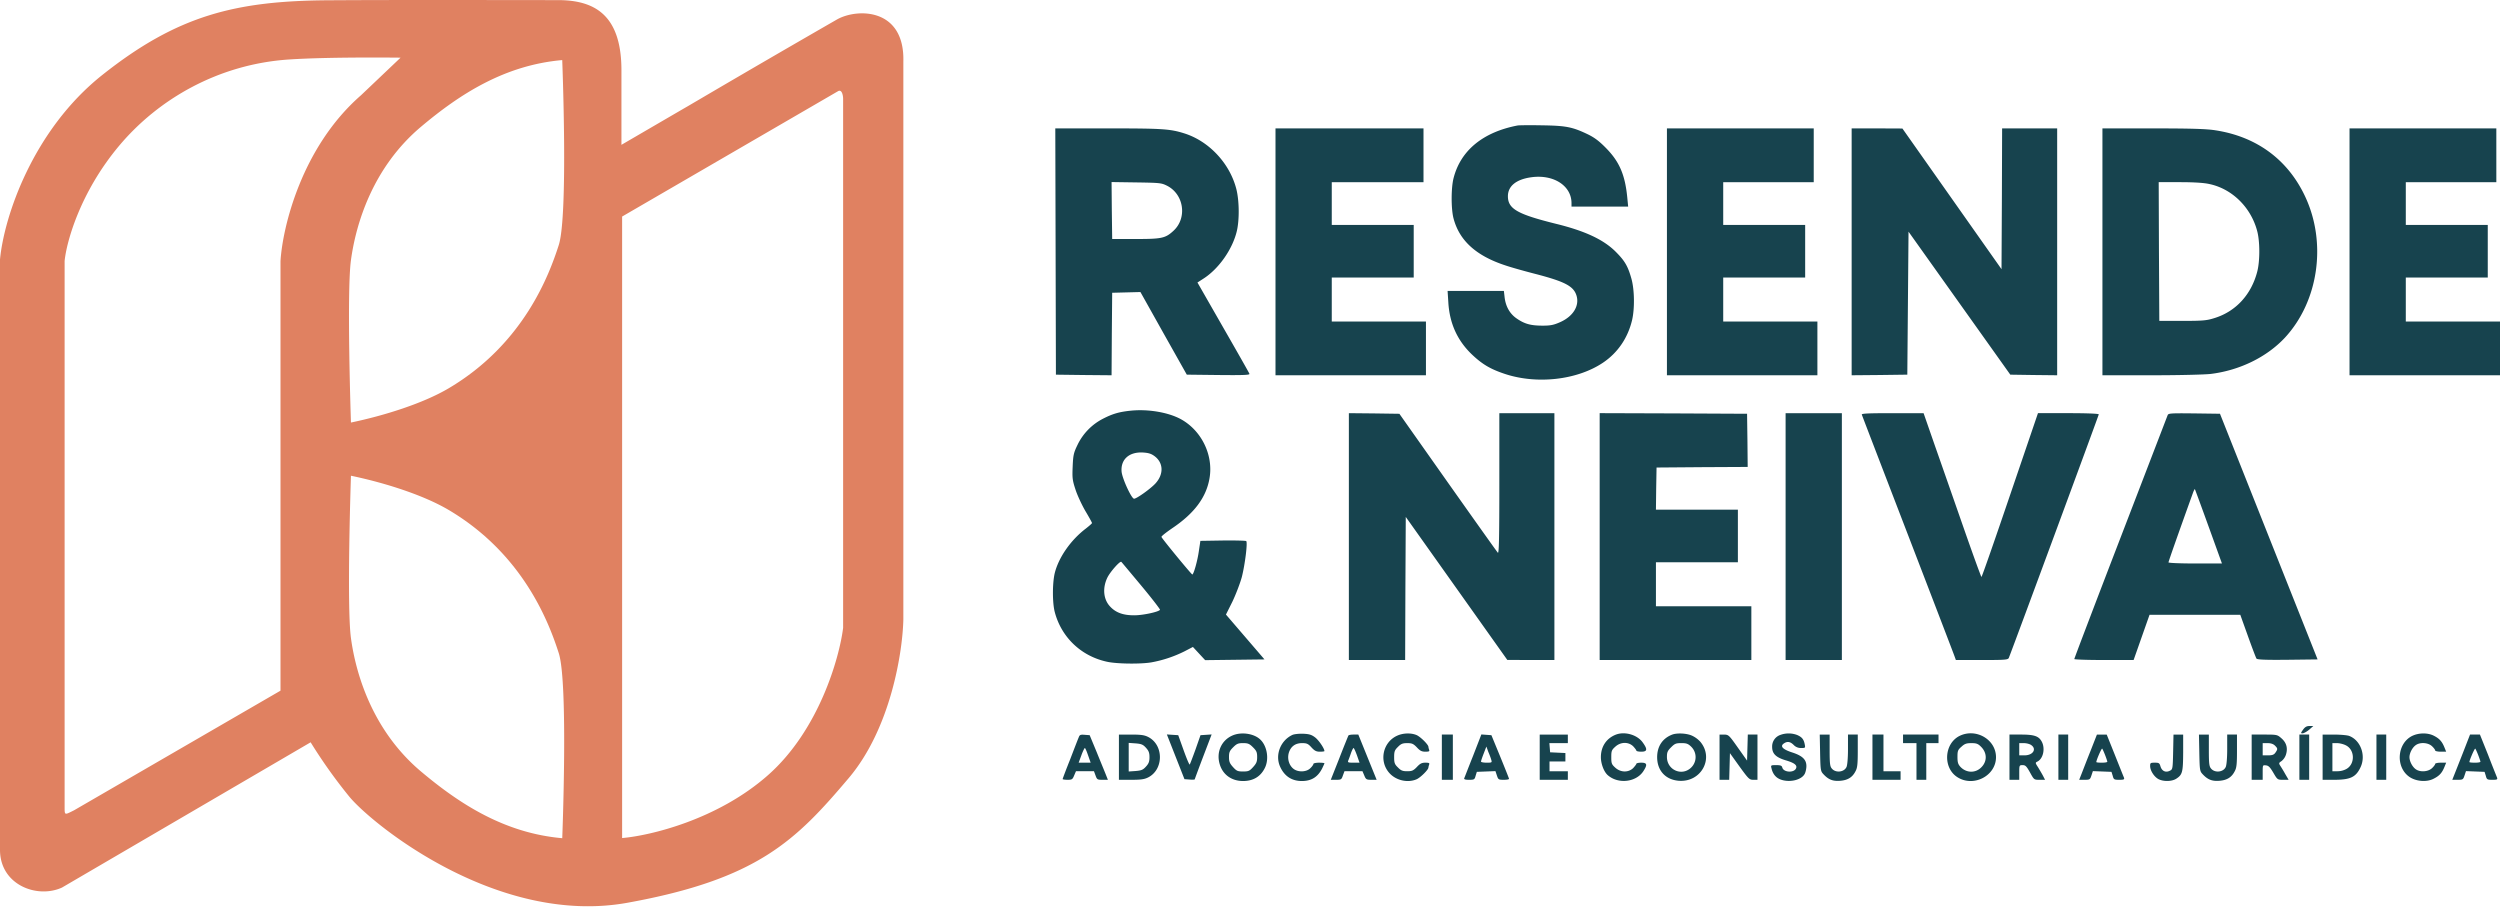 <svg width="150" height="55" fill="none" xmlns="http://www.w3.org/2000/svg"><path d="M91.062 7.528c-2.077.396-3.42 1.496-3.846 3.153-.154.587-.154 1.84-.007 2.412.352 1.35 1.365 2.266 3.156 2.845.323.11 1.16.345 1.85.521 1.695.447 2.209.719 2.377 1.283.184.609-.205 1.24-.976 1.584-.382.169-.565.213-1.05.213-.704 0-1.078-.095-1.548-.418-.418-.279-.675-.719-.741-1.283l-.044-.382h-3.377l.044.682c.074 1.276.55 2.31 1.432 3.146.616.58 1.1.865 1.96 1.151 1.922.638 4.33.367 5.878-.667.888-.594 1.498-1.481 1.755-2.56.161-.688.146-1.818-.037-2.478-.213-.762-.397-1.078-.947-1.627-.727-.726-1.835-1.247-3.604-1.68-2.297-.572-2.862-.894-2.862-1.65 0-.608.499-1.011 1.394-1.136 1.344-.19 2.422.506 2.422 1.554v.206h3.399l-.052-.536c-.132-1.378-.477-2.17-1.291-2.991-.411-.418-.69-.624-1.101-.822-.91-.432-1.285-.506-2.716-.528-.705-.014-1.365-.007-1.468.008ZM63.355 22.48l1.666.021 1.673.015.015-2.471.022-2.479 1.695-.044 1.388 2.479 1.394 2.478 1.901.022c1.505.015 1.886 0 1.857-.073-.015-.051-.727-1.305-1.578-2.786l-1.541-2.692.352-.227c.932-.594 1.754-1.774 2.011-2.86.161-.682.147-1.825-.03-2.522-.396-1.547-1.65-2.882-3.14-3.344-.838-.264-1.33-.293-4.551-.293h-3.171l.037 14.775Zm6.679-11.33c1.005.52 1.203 1.929.381 2.691-.491.455-.697.499-2.29.499h-1.394l-.022-1.709-.015-1.708 1.49.022c1.424.022 1.505.03 1.85.205ZM76.53 22.516h9.027V19.29h-5.651v-2.64h4.917v-3.153h-4.917V10.93h5.504V7.704h-8.88v14.812ZM100.016 22.516h9.028V19.29h-5.651v-2.64h4.917v-3.153h-4.917V10.93h5.431V7.704h-8.808v14.812ZM111.099 22.516l1.674-.015 1.666-.022.073-8.579 6.107 8.58 1.409.021 1.402.015V7.704h-3.303l-.014 4.224-.022 4.223-5.946-8.44-1.519-.007h-1.527v14.812ZM126.146 22.516h2.921c1.673 0 3.193-.037 3.574-.08 1.74-.213 3.369-1.013 4.456-2.178 2.025-2.193 2.525-5.705 1.196-8.5-1.042-2.199-2.914-3.57-5.395-3.944-.521-.08-1.453-.11-3.721-.11h-3.031v14.812Zm6.407-11.476c1.373.286 2.503 1.4 2.878 2.823.168.624.168 1.79.007 2.42-.352 1.386-1.285 2.405-2.569 2.801-.462.147-.683.169-1.916.169h-1.394l-.022-4.165-.015-4.158h1.263c.822 0 1.445.037 1.768.11ZM140.972 22.516H150V19.29h-5.652v-2.64h4.918v-3.153h-4.918V10.93h5.432V7.704h-8.808v14.812ZM67.832 24.642c-.705.074-1.086.191-1.659.485a3.438 3.438 0 0 0-1.52 1.561c-.234.484-.264.616-.293 1.306-.03.682-.015.82.169 1.378.11.345.382.924.594 1.29.22.367.397.69.397.72 0 .029-.17.175-.367.33-.918.696-1.644 1.752-1.872 2.69-.14.61-.14 1.746 0 2.303.396 1.532 1.593 2.677 3.17 3.006.588.125 2.012.14 2.636.03a7.388 7.388 0 0 0 1.967-.653l.521-.271.734.792 3.56-.044-2.312-2.691.389-.778c.205-.432.462-1.1.565-1.48.19-.749.352-2.054.264-2.15-.03-.029-.66-.043-1.402-.036l-1.35.022-.088.587c-.081.6-.316 1.43-.397 1.43-.051 0-1.82-2.149-1.85-2.252-.014-.044.28-.271.64-.52 1.335-.895 2.054-1.863 2.245-3.014.235-1.393-.492-2.867-1.74-3.542-.755-.403-1.959-.608-3.001-.498Zm1.453 2.736c.529.403.543 1.085.037 1.635-.301.322-1.123.91-1.277.91-.155 0-.712-1.21-.75-1.629-.058-.733.456-1.188 1.278-1.144.352.022.507.074.712.228Zm-.8 7.772c.631.756 1.13 1.408 1.116 1.438-.081.124-.984.322-1.512.33-.69.007-1.145-.154-1.498-.543-.389-.425-.447-1.093-.154-1.709.162-.344.77-1.033.844-.953.03.03.573.682 1.204 1.437ZM80.933 39.601h3.376l.015-4.29.022-4.296 6.092 8.58 1.417.006h1.409V24.79H89.96v4.231c0 3.293-.022 4.21-.088 4.143-.052-.051-1.395-1.943-3.002-4.216l-2.907-4.121-1.519-.022-1.512-.015v14.812ZM95.98 39.601h9.101v-3.226h-5.725v-2.64h4.917v-3.153h-4.917l.015-1.268.022-1.262 2.737-.022 2.731-.014-.015-1.599-.022-1.591-4.419-.022-4.425-.015v14.812ZM107.136 39.601h3.376V24.79h-3.376v14.812ZM111.709 24.877c.014.052 1.262 3.293 2.767 7.208 1.504 3.909 2.767 7.201 2.803 7.311l.074.205h1.563c1.417 0 1.564-.014 1.615-.132.411-1.056 5.395-14.555 5.395-14.607 0-.043-.705-.073-1.828-.073h-1.82l-1.674 4.913c-.917 2.699-1.688 4.913-1.717 4.913-.022 0-.514-1.35-1.086-2.992-.573-1.642-1.344-3.85-1.718-4.913l-.668-1.92h-1.871c-1.468 0-1.865.021-1.835.087ZM130.058 24.914c-.029.073-1.299 3.38-2.826 7.347-1.527 3.967-2.774 7.245-2.774 7.282 0 .03.8.058 1.783.058h1.776l.955-2.713h5.446l.455 1.269c.249.697.484 1.312.514 1.356.044.066.506.088 1.864.074l1.805-.022-5.857-14.74-1.548-.021c-1.424-.015-1.549-.007-1.593.11Zm2.459 6.68.8 2.215h-1.6c-.896 0-1.608-.03-1.608-.066 0-.052.558-1.643 1.483-4.21.044-.11.088-.198.103-.183.007.015.381 1.02.822 2.244ZM138.183 43.781c-.147.205-.147.22-.022.22.073-.007.249-.102.389-.22l.249-.22h-.227c-.176 0-.272.059-.389.22ZM73.924 44.14c-.646.294-.955.998-.742 1.709.184.63.712 1.012 1.402 1.012.602 0 1.042-.257 1.3-.77.278-.535.146-1.35-.287-1.738-.389-.352-1.152-.455-1.673-.213Zm1.255.697c.213.213.25.3.25.587 0 .278-.045.381-.243.601-.213.235-.279.264-.602.264-.323 0-.389-.03-.602-.264-.198-.22-.242-.323-.242-.601 0-.286.037-.374.25-.587.213-.213.3-.25.594-.25s.382.037.595.25ZM77.542 44.096c-.72.338-1.057 1.218-.727 1.922.257.557.698.843 1.292.843.58 0 .954-.235 1.219-.748.073-.154.14-.293.14-.315 0-.022-.148-.037-.331-.037-.184 0-.33.037-.33.073 0 .044-.081.162-.184.257-.227.235-.734.257-1.013.037-.271-.213-.381-.609-.279-.961.118-.381.39-.58.793-.58.286 0 .367.037.565.257.191.206.294.257.507.257.146 0 .271-.015.271-.037 0-.154-.337-.652-.558-.82-.212-.162-.36-.206-.719-.22-.25-.008-.536.021-.646.072ZM83.832 44.14c-.851.382-1.1 1.496-.499 2.208.39.469 1.109.645 1.659.41.227-.095.712-.572.712-.704 0-.029.022-.11.044-.176.037-.095-.007-.117-.228-.117-.212 0-.315.051-.506.257-.213.22-.294.256-.58.256-.271 0-.374-.036-.558-.227-.198-.19-.227-.279-.227-.616 0-.337.03-.425.227-.616.184-.19.287-.227.558-.227.286 0 .367.036.58.256.19.206.294.257.507.257.22 0 .264-.022.227-.117a.857.857 0 0 1-.044-.176c0-.132-.484-.609-.712-.704-.33-.14-.807-.125-1.16.036ZM96.941 44.082c-.565.227-.888.718-.888 1.349 0 .396.184.88.411 1.078.617.543 1.673.433 2.121-.213.272-.41.25-.535-.11-.535-.161 0-.293.03-.293.066 0 .03-.089.147-.191.257-.287.278-.749.27-1.072-.022-.22-.198-.242-.257-.242-.631s.022-.433.242-.63c.323-.294.785-.301 1.072-.023.102.11.19.228.19.257 0 .037.133.066.294.066.367 0 .39-.14.08-.565-.33-.454-1.078-.667-1.614-.454ZM100.317 44.082c-.572.227-.888.704-.888 1.349 0 .8.5 1.35 1.292 1.415 1.336.11 2.143-1.334 1.299-2.339a1.57 1.57 0 0 0-.499-.367c-.316-.146-.917-.176-1.204-.058Zm1.16.726a.871.871 0 0 1 0 1.239c-.55.55-1.461.161-1.461-.63 0-.28.037-.367.25-.58.22-.22.294-.25.616-.25.316 0 .404.037.595.22ZM106.798 44.104a.73.73 0 0 0-.469.711c0 .403.22.623.8.8.528.153.712.293.638.476-.11.293-.748.264-.829-.037-.03-.117-.103-.146-.367-.146-.323 0-.331.007-.279.198.073.322.249.542.514.652.535.22 1.291.052 1.482-.337.052-.103.096-.308.096-.455 0-.388-.235-.616-.837-.814-.573-.183-.756-.366-.528-.535.212-.154.396-.125.601.08a.594.594 0 0 0 .448.184c.257 0 .257-.007.213-.235-.059-.293-.169-.425-.462-.55a1.44 1.44 0 0 0-1.021.008ZM117.573 44.155c-.925.462-1.006 1.9-.147 2.464.962.638 2.334-.059 2.334-1.188 0-1.063-1.203-1.76-2.187-1.276Zm1.292.653c.367.366.374.88.007 1.239-.352.352-.895.337-1.248-.037-.139-.154-.176-.264-.176-.594 0-.359.022-.425.242-.616.191-.176.301-.212.595-.212.301 0 .396.036.58.22ZM144.73 44.155c-.925.462-1.006 1.9-.147 2.471.404.264 1.02.308 1.424.103.352-.176.507-.345.653-.697l.11-.271h-.33c-.183 0-.33.037-.33.073 0 .044-.088.162-.191.257-.235.22-.712.25-.969.066-.205-.14-.382-.477-.382-.726 0-.25.177-.587.382-.726.257-.183.734-.154.969.066.103.095.191.213.191.257 0 .036.147.073.33.073h.33l-.11-.271c-.146-.352-.301-.52-.638-.69-.367-.183-.896-.176-1.292.015ZM64.72 44.25c-.044.096-.272.69-.514 1.32-.25.624-.448 1.152-.448 1.174 0 .022.132.044.294.044.264 0 .3-.022.396-.257l.11-.257h1.08l.095.257c.088.242.11.257.418.257h.323l-.125-.316c-.066-.168-.316-.77-.543-1.334l-.426-1.027-.293-.022c-.265-.022-.309 0-.367.161Zm.565 1.071.154.44h-.72l.162-.44c.088-.242.184-.44.213-.44.022 0 .11.198.19.44ZM67.135 46.788h.733c.595 0 .8-.03 1.028-.147.932-.477.932-1.943 0-2.42-.228-.117-.433-.147-1.028-.147h-.733v2.714Zm1.629-1.914c.161.176.205.3.205.557 0 .257-.044.381-.205.557-.176.198-.272.242-.624.272l-.418.029v-1.716l.418.03c.352.029.448.073.624.27ZM71.069 46.75l.308.023c.169.015.308.007.308-.015 0-.014.228-.63.507-1.364l.506-1.327-.33.022-.338.022-.3.858c-.17.47-.324.873-.346.902-.03.022-.19-.367-.367-.858l-.323-.902-.345-.022-.337-.022 1.056 2.684ZM80.904 44.133c-.015.03-.264.638-.543 1.357l-.514 1.298h.323c.293 0 .323-.015.403-.257l.096-.257h1.079l.11.257c.095.235.132.257.426.257h.315l-1.1-2.714h-.28c-.154 0-.293.022-.315.06Zm.514 1.188.154.44h-.367c-.316 0-.353-.015-.309-.132.03-.066.103-.264.162-.44.059-.169.132-.308.154-.308.03 0 .117.198.206.44ZM86.511 46.788h.66v-2.714h-.66v2.714ZM88.39 45.336c-.279.696-.514 1.312-.535 1.356-.03.066.058.096.286.096.308 0 .337-.015.396-.242l.073-.235 1.116-.044.088.264c.08.242.103.257.411.257.176 0 .323-.022.316-.06 0-.028-.242-.63-.529-1.334l-.528-1.283-.602-.044-.492 1.269Zm1.087.256c.05.162.029.169-.28.169-.183 0-.337-.03-.337-.066 0-.037.073-.257.162-.484l.161-.418.117.323c.074.168.155.388.177.476ZM92.383 46.788h1.688v-.514h-1.1v-.586h.953v-.506l-.917-.044-.022-.279-.022-.271h1.108v-.514h-1.688v2.714ZM103.172 46.788h.58l.044-1.599.573.8c.543.747.594.799.829.799h.25v-2.714h-.58l-.044 1.562-.551-.777c-.528-.748-.557-.777-.822-.785h-.279v2.714ZM109.206 45.167c.022 1.049.029 1.107.205 1.29.301.323.565.426 1.006.39.455-.037.734-.213.917-.58.11-.198.132-.44.132-1.225v-.968h-.587v.88c0 .514-.037.954-.088 1.064-.139.315-.653.374-.881.095-.11-.125-.132-.3-.132-1.093v-.946h-.594l.022 1.093ZM112.347 46.788h1.688v-.514h-1.027v-2.2h-.661v2.714ZM114.182 44.588h.807v2.2h.588v-2.2h.734v-.514h-2.129v.514ZM120.568 46.788h.587v-.44c0-.433.007-.44.205-.44.169 0 .235.073.441.44.242.44.242.44.572.44h.33l-.124-.242c-.066-.125-.206-.36-.294-.506-.176-.272-.176-.279-.029-.352.337-.176.462-.77.257-1.174-.177-.344-.448-.44-1.248-.44h-.697v2.714Zm1.306-2.083c.345.242.103.616-.404.616h-.315v-.733h.279c.154 0 .352.051.44.117ZM123.504 46.788h.587v-2.714h-.587v2.714ZM125.434 45.05c-.213.528-.448 1.144-.529 1.349l-.154.389h.323c.308 0 .331-.015.411-.257l.088-.264 1.116.044.073.235c.059.227.088.242.397.242.279 0 .315-.022.279-.132-.03-.066-.272-.675-.544-1.357l-.491-1.225h-.587l-.382.976Zm.873.256c.074.191.132.367.132.396 0 .037-.146.059-.33.059-.183 0-.33-.015-.33-.037 0-.117.315-.843.352-.806.022.022.103.198.176.388ZM130.388 45.116c-.022 1.019-.029 1.048-.198 1.129-.25.125-.47.022-.558-.25-.059-.212-.095-.234-.345-.234-.257 0-.279.015-.279.198 0 .279.243.653.507.792.308.154.807.14 1.064-.03.367-.241.404-.388.411-1.569v-1.078h-.58l-.022 1.042ZM131.959 45.167c.022 1.049.029 1.107.205 1.29.301.323.566.426 1.006.39.455-.037.734-.213.917-.58.11-.198.132-.44.132-1.225v-.968h-.587v.88c0 .514-.036.954-.088 1.064-.139.315-.653.374-.881.095-.11-.125-.132-.3-.132-1.093v-.946h-.594l.022 1.093ZM135.1 46.788h.661v-.448c0-.44 0-.44.198-.418.154.015.25.118.44.44.243.418.257.426.58.426h.338l-.206-.352a8.336 8.336 0 0 0-.301-.499c-.088-.14-.08-.169.081-.271a.823.823 0 0 0 .264-.382c.125-.388.037-.718-.264-.982-.249-.22-.271-.228-1.02-.228h-.771v2.714Zm1.395-2.054c.176.176.176.213.029.426-.088.124-.183.161-.44.161h-.323v-.733h.293c.199 0 .345.051.441.146ZM139.357 46.788h.69c.984 0 1.314-.162 1.593-.77.323-.704-.007-1.606-.69-1.863-.117-.044-.521-.08-.903-.08h-.69v2.713Zm1.395-2.068c.536.264.565 1.1.051 1.408a1.111 1.111 0 0 1-.543.146h-.316v-1.686h.279c.147 0 .389.058.529.132ZM142.587 46.788h.587v-2.714h-.587v2.714ZM147.769 45.189c-.243.616-.485 1.232-.536 1.357l-.096.242h.323c.309 0 .331-.015.411-.257l.088-.264 1.116.044.073.235c.059.227.089.242.397.242.279 0 .315-.015.279-.132a71.93 71.93 0 0 1-.536-1.357l-.492-1.225h-.594l-.433 1.115Zm.924.117c.074.191.133.367.133.396 0 .037-.147.059-.331.059-.183 0-.33-.015-.33-.037 0-.117.316-.843.352-.806.022.022.103.198.176.388ZM137.963 46.788h.587v-2.714h-.587v2.714Z" fill="#17434E"/><path fill-rule="evenodd" clip-rule="evenodd" d="m3.715 53.256 14.923-8.718A30.671 30.671 0 0 0 20.96 47.8c1.338 1.624 8.864 7.777 16.685 6.366 7.82-1.412 10.11-3.74 13.276-7.478 2.533-2.99 3.243-7.604 3.28-9.537V3.694c.086-3.197-2.724-3.213-3.957-2.54a1044.851 1044.851 0 0 0-8.446 4.908h-.002l-.004.003-.004.002-.003.002-.002.002-.007.003-.004.003h-.002l-.004.003-.003.002h-.001l-.516.303c-.19.108-3.959 2.304-3.959 2.304v-4.47c0-3.377-1.664-4.213-3.818-4.213L30.784.004C27.54 0 23.089-.006 19.72.016c-5.568.036-9.052.888-13.579 4.48C1.99 7.79.247 12.966 0 15.57v35.42c0 2.103 2.223 2.944 3.715 2.266ZM50.28 5.473l-12.953 7.52v37.29c1.656-.14 5.727-1.092 8.767-3.786 3.04-2.694 4.263-7.003 4.493-8.821V5.9c-.007-.197-.08-.559-.307-.427Zm-29.223 10.14c-.263 1.948 0 9.74 0 9.74 1.979-.413 4.326-1.143 5.875-2.062 4.487-2.66 6.019-6.795 6.594-8.588.575-1.793.208-11.098.208-11.098-3.444.302-6.13 2.029-8.472 4-2.913 2.452-3.913 5.846-4.205 8.008Zm0 12.93s-.262 7.793 0 9.741c.293 2.161 1.293 5.556 4.206 8.008 2.342 1.97 5.028 3.697 8.472 4 0 0 .367-9.306-.208-11.099-.575-1.792-2.108-5.927-6.594-8.588-1.55-.918-3.896-1.649-5.875-2.061ZM17.344 3.569c2.498-.165 6.69-.109 6.69-.109L21.66 5.716c-3.57 3.113-4.708 7.93-4.83 9.948V41.44L4.44 48.62c-.305.15-.444.232-.509.192-.054-.034-.054-.155-.054-.397v-32.75c.11-1.138.92-4.114 3.27-6.917s5.962-4.899 10.195-5.179Z" fill="#E08161"/></svg>